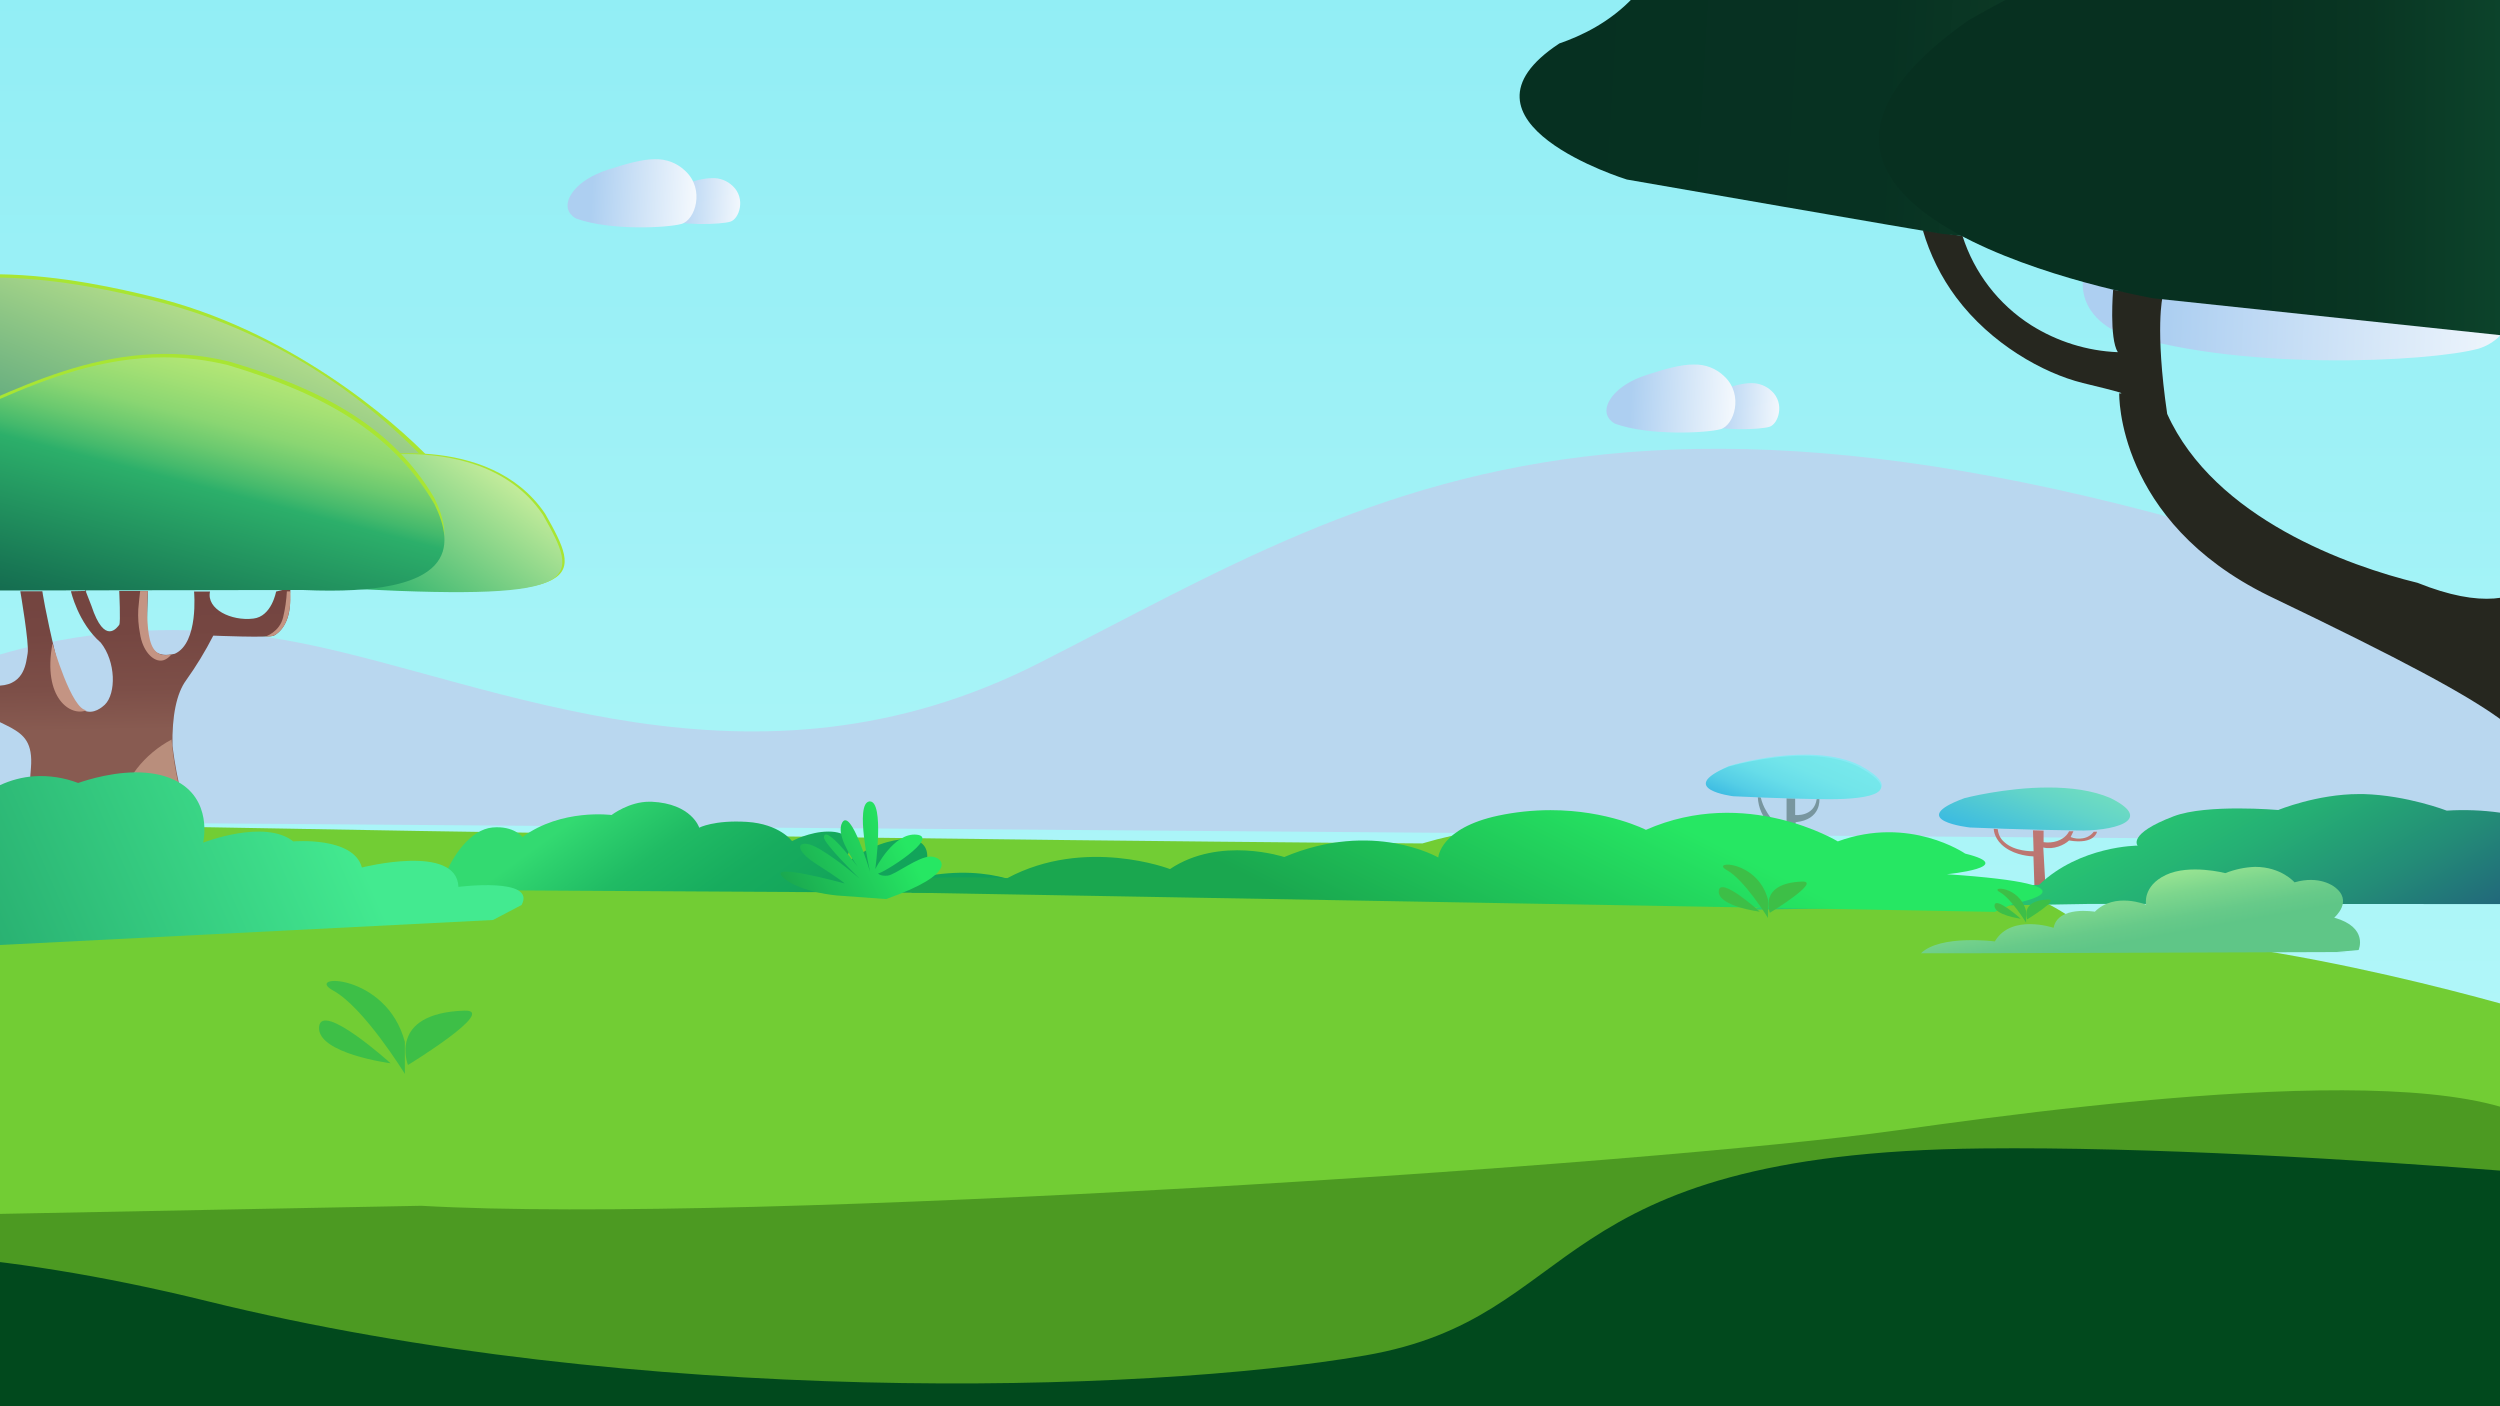 <?xml version="1.0" encoding="utf-8"?>
<!-- Generator: Adobe Illustrator 25.2.3, SVG Export Plug-In . SVG Version: 6.00 Build 0)  -->
<svg version="1.1" id="Layer_1" xmlns="http://www.w3.org/2000/svg" xmlns:xlink="http://www.w3.org/1999/xlink" x="0px" y="0px"
	 viewBox="0 0 1600 900" style="enable-background:new 0 0 1600 900;" xml:space="preserve">
<rect x="0" y="0" width="1600" height="900" fill="#333333" stroke="none"/>
<style type="text/css">
	.st0{clip-path:url(#SVGID_2_);}
	.st1{fill:url(#SVGID_3_);}
	.st2{fill:#B9D7EF;}
	.st3{clip-path:url(#SVGID_5_);}
	.st4{fill:url(#SVGID_6_);}
	.st5{fill:#B98E7C;}
	.st6{fill:#C49483;}
	.st7{fill:#754D32;}
	.st8{fill:#A8E533;}
	.st9{clip-path:url(#SVGID_8_);}
	.st10{fill:url(#SVGID_9_);}
	.st11{clip-path:url(#SVGID_11_);}
	.st12{fill:url(#SVGID_12_);}
	.st13{clip-path:url(#SVGID_14_);}
	.st14{fill:url(#SVGID_15_);}
	.st15{clip-path:url(#SVGID_17_);}
	.st16{fill:url(#SVGID_18_);}
	.st17{clip-path:url(#SVGID_20_);}
	.st18{fill:url(#SVGID_21_);}
	.st19{clip-path:url(#SVGID_23_);}
	.st20{fill:url(#SVGID_24_);}
	.st21{clip-path:url(#SVGID_26_);}
	.st22{fill:url(#SVGID_27_);}
	.st23{clip-path:url(#SVGID_29_);}
	.st24{fill:url(#SVGID_30_);}
	.st25{clip-path:url(#SVGID_32_);}
	.st26{fill:url(#SVGID_33_);}
	.st27{clip-path:url(#SVGID_35_);}
	.st28{fill:url(#SVGID_36_);}
	.st29{fill:#78969F;}
	.st30{fill:#89E9F4;}
	.st31{clip-path:url(#SVGID_38_);}
	.st32{fill:url(#SVGID_39_);}
	.st33{fill:#72CD34;}
	.st34{clip-path:url(#SVGID_41_);}
	.st35{fill:url(#SVGID_42_);}
	.st36{clip-path:url(#SVGID_44_);}
	.st37{fill:url(#SVGID_45_);}
	.st38{clip-path:url(#SVGID_47_);}
	.st39{fill:url(#SVGID_48_);}
	.st40{clip-path:url(#SVGID_50_);}
	.st41{fill:url(#SVGID_51_);}
	.st42{clip-path:url(#SVGID_53_);}
	.st43{fill:url(#SVGID_54_);}
	.st44{clip-path:url(#SVGID_56_);}
	.st45{fill:url(#SVGID_57_);}
	.st46{fill:#3DBF47;}
	.st47{clip-path:url(#SVGID_59_);}
	.st48{fill:url(#SVGID_60_);}
	.st49{fill:#4C9A22;}
	.st50{fill:#01491D;}
	.st51{fill:#26271F;}
	.st52{clip-path:url(#SVGID_62_);}
	.st53{fill:url(#SVGID_63_);}
	.st54{clip-path:url(#SVGID_65_);}
	.st55{fill:url(#SVGID_66_);}
</style>
<g id="Layer_6">
	<g>
		<defs>
			<rect id="SVGID_1_" width="1600" height="900"/>
		</defs>
		<clipPath id="SVGID_2_">
			<use xlink:href="#SVGID_1_"  style="overflow:visible;"/>
		</clipPath>
		<g class="st0">
			
				<linearGradient id="SVGID_3_" gradientUnits="userSpaceOnUse" x1="810.99" y1="-0.273" x2="811.99" y2="-0.273" gradientTransform="matrix(12.087 1116.975 -1116.975 12.087 -9314.129 -906083.188)">
				<stop  offset="0" style="stop-color:#89EBF4"/>
				<stop  offset="0.43" style="stop-color:#9DF1F6"/>
				<stop  offset="0.82" style="stop-color:#B2F7F9"/>
				<stop  offset="1" style="stop-color:#B2F7F9"/>
			</linearGradient>
			<polygon class="st1" points="-7.4,0.1 1599.8,-17.3 1607.3,677.8 0.1,695.2 			"/>
			<path class="st2" d="M-176.5,524.6c0,0,139.1-159.2,369.9-112.9c124.3,24.9,288,105.9,471.5,12.7
				c226.8-115.1,400.9-244.2,1017.2,8.5l-2.1,105.9L-176.5,524.6z"/>
			<g>
				<defs>
					<path id="SVGID_4_" d="M176.7,378.6c0,0-2.8,16-14.6,17.3c-14,1.7-30.1-6-27.7-17.3h-10.2c0,0,3.1,32.9-12.3,39.8
						c-11.5,2.7-18.3-1.6-17.8-20.9l0.5-19.3H76.3c0,0,1,20.5,0,21.7s-9.2,13.9-17.8-12.2c-1.9-4.8-3.1-7.8-3.7-9.5l-9.4,0.2
						c0,0,4.5,20.2,19.1,32.9c9.7,12.2,9.9,32.5,2.6,39.7c-7.8,7.2-21.2,11.2-31.4-31.5c-6.8-28.3-8.6-41.1-8.6-41.1L13,378.4
						c0,0,5.8,33.8,4.7,39.7c-1,5.4-1.6,19.7-17.7,20.7v23.4c2.8,1.3,5,2.5,7,3.5c8.4,4.7,14.1,9.7,12.8,25.8
						c-1.3,12.9-0.5,25.9,2.4,38.6c3.4,14.9,9.5,28.9,18,41.6c28.3,0.8,46.5,0.9,58.2,0.8c23.4-0.2,36.7-1.3,43.7,0.3
						c0,0,4.1,0.9,4.5,0.1c0.3-0.6-1.8-1.6-3.6-3.8c-1.2-1.5-2-3.3-2.4-5.2c-1.6-5.5-7.6-12.1-9.6-14.5c-6.4-7.8-9.4-19.4-14.3-38.7
						c-2.8-10.9-4.9-22-6.3-33.2c-0.4-19.3,2.6-33.8,8.7-42.1c6.5-9.1,12.3-18.6,17.4-28.6c0,0,35.8,1.5,38.8,0s11.7-8.4,10.2-26.2
						l0.5-4.3L176.7,378.6z M54.8,378.4h0.5c-0.3-0.7-0.7-1.4-1.2-2.1C54.1,376.3,54.2,376.8,54.8,378.4"/>
				</defs>
				<clipPath id="SVGID_5_">
					<use xlink:href="#SVGID_4_"  style="overflow:visible;"/>
				</clipPath>
				<g class="st3">
					
						<linearGradient id="SVGID_6_" gradientUnits="userSpaceOnUse" x1="811.05" y1="-3.004" x2="812.05" y2="-3.004" gradientTransform="matrix(-7.28 -372.369 372.369 -7.28 7117.817 302534.031)">
						<stop  offset="0" style="stop-color:#885B51"/>
						<stop  offset="0.21" style="stop-color:#885B51"/>
						<stop  offset="0.28" style="stop-color:#7D4F48"/>
						<stop  offset="0.38" style="stop-color:#754641"/>
						<stop  offset="0.53" style="stop-color:#72433F"/>
						<stop  offset="1" style="stop-color:#72433F"/>
					</linearGradient>
					<polygon class="st4" points="-3.8,376.3 186.9,372.6 190.8,573.7 0.1,577.4 					"/>
				</g>
			</g>
			<path class="st5" d="M109.8,473.3c-8.6,4.6-16.2,10.9-22.2,18.6c-25,32.5-8,75.2-6.1,79.9l66.1,1.2c-4.6-6.1-8.9-12.4-12.7-19
				C120.7,529.3,112.1,501.8,109.8,473.3"/>
			<path class="st6" d="M33.6,411.8c0,0,12.3,43,21.9,42.7C45.5,459,27,447,33.6,411.8"/>
			<path class="st7" d="M102.2,525.1c-4.4,1-11.4,0.8-8.4-5.5c2-4.6,10.6-13.7,15.9-10.2c4.9,4.4,2.8,14.2,1.1,19.7
				c-4,6.7-16.9,20.3-22.1,7.8c-3.4-9.1-1.3-19-1-28.5c0.3,9.3-1.6,19.2,1.9,28.1c4.9,11.4,16.5-2.2,20.2-8
				c1.1-3.3,2.2-8.6,1.7-12.7c-0.5-5.1-3-7.9-8.1-5.1c-3.8,2.1-7,5.3-9.1,9.2C91.2,525.7,98.3,525.8,102.2,525.1"/>
			<path class="st8" d="M-148.7,279.1c2.8-17.8,10.3-44.6,32.6-66.6c60.3-59.3,175.9-31.7,212.8-22.8
				c86.9,20.8,154.7,78.8,179.3,104.7l14.4,9.8c-75.8,12-152.5,17.6-229.3,16.7c-66.8-0.8-133.5-6.5-199.5-17L-148.7,279.1z"/>
			<g>
				<defs>
					<path id="SVGID_7_" d="M0,321.5c19.4,1.1,39.4,1.8,60.1,2c76.7,0.9,153.3-4.7,229-16.8l-14.4-9.8
						c-28.9-30.6-88-83.3-179.1-105.2c-18.2-4.3-55.4-13.3-95.7-14.1V321.5z"/>
				</defs>
				<clipPath id="SVGID_8_">
					<use xlink:href="#SVGID_7_"  style="overflow:visible;"/>
				</clipPath>
				<g class="st9">
					
						<linearGradient id="SVGID_9_" gradientUnits="userSpaceOnUse" x1="810.25" y1="-2.71" x2="811.25" y2="-2.71" gradientTransform="matrix(152.573 -375.367 375.367 152.573 -122587.516 305116.906)">
						<stop  offset="0" style="stop-color:#2B8977"/>
						<stop  offset="0.48" style="stop-color:#2B8977"/>
						<stop  offset="0.81" style="stop-color:#8CC585"/>
						<stop  offset="1" style="stop-color:#C7E98E"/>
					</linearGradient>
					<polygon class="st10" points="-51.3,303.7 41,76.8 340.3,198.4 248.1,425.4 					"/>
				</g>
			</g>
			<path class="st8" d="M230.7,292.8c0,0,81.9-17.6,118.2,36c23.6,41.6,27.9,55.1-118.2,47.6C206,309.7,230.7,292.7,230.7,292.8"/>
			<g>
				<defs>
					<path id="SVGID_10_" d="M229.2,293.4c0,0-24.7,17,0,83.6c146,7.5,141.8-6,118.2-47.6c-21.9-32.4-60.4-38.8-87.5-38.8
						C249.6,290.6,239.3,291.5,229.2,293.4"/>
				</defs>
				<clipPath id="SVGID_11_">
					<use xlink:href="#SVGID_10_"  style="overflow:visible;"/>
				</clipPath>
				<g class="st11">
					
						<linearGradient id="SVGID_12_" gradientUnits="userSpaceOnUse" x1="812.82" y1="1.494" x2="813.82" y2="1.494" gradientTransform="matrix(-154.522 212.213 -212.213 -154.522 126292.086 -172042.094)">
						<stop  offset="0" style="stop-color:#CAEE9D"/>
						<stop  offset="0.37" style="stop-color:#CAEE9D"/>
						<stop  offset="0.83" style="stop-color:#25AF6A"/>
						<stop  offset="1" style="stop-color:#25AF6A"/>
					</linearGradient>
					<polygon class="st12" points="159.8,352 263.7,209.4 419.9,323.2 316.1,465.8 					"/>
				</g>
			</g>
			<path class="st8" d="M-129.5,315.1c0,0,42.2-31.1,86.4-43.4c48.3-18.3,112.2-59.3,189.8-40.3c59.9,17.7,104.8,42.2,131.3,87.4
				c12.9,26.3,15,58-83.7,53.8L-80.5,373C-80.5,373-188,365.9-129.5,315.1"/>
			<g>
				<defs>
					<path id="SVGID_13_" d="M0,255.3v122.6l193.9-0.3c99.2,4.4,97.2-28,84.2-54.8c-26.7-46.1-71.9-71.1-132.1-89.1
						c-13.4-3.3-27.1-5-40.9-5C65.9,228.7,30.7,241.9,0,255.3"/>
				</defs>
				<clipPath id="SVGID_14_">
					<use xlink:href="#SVGID_13_"  style="overflow:visible;"/>
				</clipPath>
				<g class="st13">
					
						<linearGradient id="SVGID_15_" gradientUnits="userSpaceOnUse" x1="810.53" y1="-2.688" x2="811.53" y2="-2.688" gradientTransform="matrix(105.487 -411.143 411.143 105.487 -84298.422 334025.469)">
						<stop  offset="0" style="stop-color:#0F5C49"/>
						<stop  offset="0.16" style="stop-color:#0F5C49"/>
						<stop  offset="0.26" style="stop-color:#187754"/>
						<stop  offset="0.45" style="stop-color:#2CAF6A"/>
						<stop  offset="0.47" style="stop-color:#43B96C"/>
						<stop  offset="0.51" style="stop-color:#6AC96F"/>
						<stop  offset="0.55" style="stop-color:#8AD672"/>
						<stop  offset="0.6" style="stop-color:#A3E074"/>
						<stop  offset="0.64" style="stop-color:#B4E776"/>
						<stop  offset="0.69" style="stop-color:#BFEC77"/>
						<stop  offset="0.75" style="stop-color:#C2ED77"/>
						<stop  offset="1" style="stop-color:#C2ED77"/>
					</linearGradient>
					<polygon class="st14" points="-36.9,372.5 18.1,158.1 330,238.2 275,452.6 					"/>
				</g>
			</g>
			<path class="st6" d="M185.9,379.1c0,0,1.3,18.6-7.9,25.8c-2.7,2.5-4.9,2.5-8.2,2.5c0,0,9.1-2.8,11.4-12.3
				c1.3-5.4,2.1-11,2.4-16.6h2.3V379.1z"/>
			<path class="st6" d="M94.6,378.3c-0.4,3.3-0.6,14.6-0.4,16.8c0.6,9.6,1.3,20.6,8,23.5c1.6,0.6,3.3,0.8,5,0.6l2.5-0.3
				c-3.1,3.6-5.8,3.9-6.7,3.9c-5.5,0.2-11.8-6.5-13.4-17.3c-1-5.1-1.4-10.3-1.1-15.6c0.3-4.3,1.2-11.6,1.2-11.6L94.6,378.3z"/>
			<g>
				<defs>
					<path id="SVGID_16_" d="M435.7,118.4c-15.1,4.8-17.2,13-17.2,13c-2,5.8,3.3,8.2,3.3,8.2c14.9,5.3,39.6,4,45.5,2.3
						s10.1-14.9,1.7-22.8c-3.5-3.4-8.3-5.3-13.2-5.1C450.3,114,443.7,115.9,435.7,118.4"/>
				</defs>
				<clipPath id="SVGID_17_">
					<use xlink:href="#SVGID_16_"  style="overflow:visible;"/>
				</clipPath>
				<g class="st15">
					
						<linearGradient id="SVGID_18_" gradientUnits="userSpaceOnUse" x1="800.05" y1="-0.452" x2="801.05" y2="-0.452" gradientTransform="matrix(73.862 3.612 -3.612 73.862 -58670.031 -2728.343)">
						<stop  offset="0" style="stop-color:#ADCFF1"/>
						<stop  offset="8.000000e-02" style="stop-color:#ADCFF1"/>
						<stop  offset="0.78" style="stop-color:#FFFFFF"/>
						<stop  offset="1" style="stop-color:#FFFFFF"/>
					</linearGradient>
					<polygon class="st16" points="415,144.9 416.7,111 479,114.1 477.4,148 					"/>
				</g>
			</g>
			<g>
				<defs>
					<path id="SVGID_19_" d="M389.4,108.5c-22.3,7.1-25.5,19.3-25.5,19.3c-3,8.5,4.9,12.1,4.9,12.1c22,7.9,58.6,5.9,67.4,3.4
						s15-22.1,2.5-33.8c-5.2-5.1-12.2-7.8-19.5-7.6C410.9,101.9,401.2,104.7,389.4,108.5"/>
				</defs>
				<clipPath id="SVGID_20_">
					<use xlink:href="#SVGID_19_"  style="overflow:visible;"/>
				</clipPath>
				<g class="st17">
					
						<linearGradient id="SVGID_21_" gradientUnits="userSpaceOnUse" x1="803.6" y1="-0.645" x2="804.6" y2="-0.645" gradientTransform="matrix(109.299 5.346 -5.346 109.299 -87465.906 -4102.104)">
						<stop  offset="0" style="stop-color:#ADCFF1"/>
						<stop  offset="8.000000e-02" style="stop-color:#ADCFF1"/>
						<stop  offset="0.78" style="stop-color:#FFFFFF"/>
						<stop  offset="1" style="stop-color:#FFFFFF"/>
					</linearGradient>
					<polygon class="st18" points="358.7,147.7 361.2,97.5 453.4,102 451,152.2 					"/>
				</g>
			</g>
			<g>
				<defs>
					<path id="SVGID_22_" d="M1100.7,249.7c-15.1,4.8-17.2,13-17.2,13c-2,5.8,3.3,8.2,3.3,8.2c14.9,5.3,39.6,4,45.5,2.3
						s10.1-14.9,1.7-22.8c-3.5-3.4-8.3-5.3-13.2-5.2C1115.2,245.2,1108.7,247.1,1100.7,249.7"/>
				</defs>
				<clipPath id="SVGID_23_">
					<use xlink:href="#SVGID_22_"  style="overflow:visible;"/>
				</clipPath>
				<g class="st19">
					
						<linearGradient id="SVGID_24_" gradientUnits="userSpaceOnUse" x1="800.05" y1="-0.453" x2="801.05" y2="-0.453" gradientTransform="matrix(73.862 3.612 -3.612 73.862 -58004.988 -2596.975)">
						<stop  offset="0" style="stop-color:#ADCFF1"/>
						<stop  offset="8.000000e-02" style="stop-color:#ADCFF1"/>
						<stop  offset="0.78" style="stop-color:#FFFFFF"/>
						<stop  offset="1" style="stop-color:#FFFFFF"/>
					</linearGradient>
					<polygon class="st20" points="1080,276.2 1081.6,242.3 1144,245.4 1142.3,279.3 					"/>
				</g>
			</g>
			<g>
				<defs>
					<path id="SVGID_25_" d="M1054.3,239.8c-22.3,7.1-25.5,19.3-25.5,19.3c-3,8.5,4.9,12.1,4.9,12.1c22,7.9,58.6,5.9,67.4,3.5
						s15-22.1,2.5-33.8c-5.2-5.1-12.2-7.8-19.5-7.6C1075.9,233.2,1066.2,236,1054.3,239.8"/>
				</defs>
				<clipPath id="SVGID_26_">
					<use xlink:href="#SVGID_25_"  style="overflow:visible;"/>
				</clipPath>
				<g class="st21">
					
						<linearGradient id="SVGID_27_" gradientUnits="userSpaceOnUse" x1="803.6" y1="-0.646" x2="804.6" y2="-0.646" gradientTransform="matrix(109.299 5.346 -5.346 109.299 -86800.875 -3970.736)">
						<stop  offset="0" style="stop-color:#ADCFF1"/>
						<stop  offset="8.000000e-02" style="stop-color:#ADCFF1"/>
						<stop  offset="0.78" style="stop-color:#FFFFFF"/>
						<stop  offset="1" style="stop-color:#FFFFFF"/>
					</linearGradient>
					<polygon class="st22" points="1023.7,279 1026.1,228.8 1118.4,233.3 1115.9,283.5 					"/>
				</g>
			</g>
			<g>
				<defs>
					<path id="SVGID_28_" d="M1423.9,101.8c-77.6,24.8-88.6,67.1-88.6,67.1c-10.4,29.6,17,42.2,17,42.2
						c76.6,27.4,203.6,20.5,234.1,12c5.1-1.6,9.8-4.4,13.6-8.2V110.4c-1.5-1.7-3.1-3.3-4.7-4.8C1575,86.5,1553.1,79,1527.6,79
						C1498.7,79,1465.1,88.6,1423.9,101.8"/>
				</defs>
				<clipPath id="SVGID_29_">
					<use xlink:href="#SVGID_28_"  style="overflow:visible;"/>
				</clipPath>
				<g class="st23">
					
						<linearGradient id="SVGID_30_" gradientUnits="userSpaceOnUse" x1="808.87" y1="-0.888" x2="809.87" y2="-0.888" gradientTransform="matrix(379.786 18.575 -18.575 379.786 -305854.531 -14533.501)">
						<stop  offset="0" style="stop-color:#ADCFF1"/>
						<stop  offset="8.000000e-02" style="stop-color:#ADCFF1"/>
						<stop  offset="0.78" style="stop-color:#FFFFFF"/>
						<stop  offset="1" style="stop-color:#FFFFFF"/>
					</linearGradient>
					<polygon class="st24" points="1317.3,238 1325.7,65.6 1607.9,79.4 1599.4,251.8 					"/>
				</g>
			</g>
			<g>
				<defs>
					<path id="SVGID_31_" d="M1283.3,542.4c7.2,5.2,16.2,5.6,18.1,5.7l1.3,39.3h7.6c0,0-2.2-35.9-2.6-45c6.5,1.6,13.5-1.6,16.5-4.5
						c16.5,2.8,17.9-5.6,17.9-5.6h-2.1c-1.7,2.3-4.2,3.8-7.1,4.2c-2.6,0.4-5.3,0.2-7.7-0.8l1.8-3.7h-2.8c-0.3,0.7-2.1,4.4-7.7,6.3
						c-2.8,0.9-5.7,1.1-8.6,0.7v-7.4l-6.8-0.2l0.4,13.4c-1.2,0-12.1,0.2-18.7-5.8c-2.5-2.1-4-5.1-4.2-8.3l-2.6-0.3
						C1276,531.7,1276.6,537.6,1283.3,542.4"/>
				</defs>
				<clipPath id="SVGID_32_">
					<use xlink:href="#SVGID_31_"  style="overflow:visible;"/>
				</clipPath>
				<g class="st25">
					
						<linearGradient id="SVGID_33_" gradientUnits="userSpaceOnUse" x1="811.16" y1="-8.511" x2="812.16" y2="-8.511" gradientTransform="matrix(-2.115 -108.209 108.209 -2.115 3946.616 88345.328)">
						<stop  offset="0" style="stop-color:#9C5E58"/>
						<stop  offset="1.000000e-02" style="stop-color:#9C5E58"/>
						<stop  offset="4.000000e-02" style="stop-color:#A1625C"/>
						<stop  offset="0.21" style="stop-color:#B26E69"/>
						<stop  offset="0.39" style="stop-color:#BC7671"/>
						<stop  offset="0.61" style="stop-color:#BF7874"/>
						<stop  offset="1" style="stop-color:#BF7874"/>
					</linearGradient>
					<polygon class="st26" points="1274.8,530.3 1342.2,529 1343.3,587.4 1275.9,588.7 					"/>
				</g>
			</g>
			<g>
				<defs>
					<path id="SVGID_34_" d="M1257.3,510.8c-38.7,14.2,3.5,18.8,3.5,18.8s38,1.6,69.1,1.9c20.1,0.6,50.8-5.8,20.9-20.7
						c-11.7-5.1-26-6.8-39.9-6.8C1283.2,504,1257.3,510.8,1257.3,510.8"/>
				</defs>
				<clipPath id="SVGID_35_">
					<use xlink:href="#SVGID_34_"  style="overflow:visible;"/>
				</clipPath>
				<g class="st27">
					
						<linearGradient id="SVGID_36_" gradientUnits="userSpaceOnUse" x1="807.21" y1="-11.533" x2="808.21" y2="-11.533" gradientTransform="matrix(24.901 -68.452 68.452 24.901 -18021.793 56089.688)">
						<stop  offset="0" style="stop-color:#3CBBE1"/>
						<stop  offset="8.000000e-02" style="stop-color:#3CBBE1"/>
						<stop  offset="9.000000e-02" style="stop-color:#3DBCE0"/>
						<stop  offset="0.55" style="stop-color:#62D4C9"/>
						<stop  offset="0.79" style="stop-color:#70DDC0"/>
						<stop  offset="1" style="stop-color:#70DDC0"/>
					</linearGradient>
					<polygon class="st28" points="1209.6,528.8 1237.6,452 1389.8,507.3 1361.8,584.2 					"/>
				</g>
			</g>
			<path class="st29" d="M1126.9,510.4c0.7,3,1.9,6,3.5,8.6c1.6,2.8,2.9,4.8,5.6,6.5c2.3,1.4,4.8,2.3,7.4,2.7v-17.3l5.5,0.1v10.6
				c0,0,12.1,1.4,13.8-10.2h1.7c0,0,1.4,13.2-15.2,14.8l-1.1,48.7h-5.1l0.2-40.2c-3.8-1.6-7.2-3.9-10.2-6.8c-4.9-4.6-7.7-11-8-17.7
				h1.1L1126.9,510.4"/>
			<path class="st30" d="M1107.5,489.9c0,0,51.7-15.6,83,0c26.2,14.4,12.5,21.1-18.6,21.1c-27.6-0.2-61.3-1.9-61.3-1.9
				S1073.2,504.4,1107.5,489.9"/>
			<g>
				<defs>
					<path id="SVGID_37_" d="M1106.2,490.6c-34.3,14.4,3.1,19,3.1,19s33.7,1.7,61.3,1.9c27.3,0,48.7-4.5,18.6-20.9
						c-10.4-5.1-23.1-6.9-35.4-6.9C1129.2,483.8,1106.2,490.6,1106.2,490.6"/>
				</defs>
				<clipPath id="SVGID_38_">
					<use xlink:href="#SVGID_37_"  style="overflow:visible;"/>
				</clipPath>
				<g class="st31">
					
						<linearGradient id="SVGID_39_" gradientUnits="userSpaceOnUse" x1="807.04" y1="-10.483" x2="808.04" y2="-10.483" gradientTransform="matrix(30.958 -73.181 73.181 30.958 -23088.205 59921.07)">
						<stop  offset="0" style="stop-color:#3CBBE2"/>
						<stop  offset="0.18" style="stop-color:#3CBBE2"/>
						<stop  offset="0.32" style="stop-color:#55CEE6"/>
						<stop  offset="0.48" style="stop-color:#67DDE9"/>
						<stop  offset="0.64" style="stop-color:#72E5EA"/>
						<stop  offset="0.81" style="stop-color:#76E8EB"/>
						<stop  offset="1" style="stop-color:#76E8EB"/>
					</linearGradient>
					<polygon class="st32" points="1061.9,507.3 1094.2,430.9 1229.1,487.9 1196.8,564.3 					"/>
				</g>
			</g>
			<path class="st33" d="M1627.8,650.2c0,0-168.6-52.1-289.4-52.1c0,0-56-61-157.9-19.9c0,0-60.4-39.1-101.9-22.6
				c0,0-64.5-46.6-168.3-15.8c0,0-336.8-2.1-813.3-11l83.9,30.9c0,0-279.3,35.7-286.9,32.9s-15.1,186.5-15.1,186.5L1663,792.8
				L1627.8,650.2z"/>
			<g>
				<defs>
					<path id="SVGID_40_" d="M1458.1,518.4c0,0-45.8-4-66.9,4c-30,11.4-23.1,18.8-23.1,18.8s-36.8,0-63.1,25.1
						c0,0-174.6,6.5-182.4,15.9l215.2-3.7l262.2,0.1v-58.5c-11.3-1.6-22.7-2-34.1-1.3c0,0-25.3-9.8-53.2-10.6c-1,0-2,0-3,0
						C1482.9,508.2,1458,518.4,1458.1,518.4"/>
				</defs>
				<clipPath id="SVGID_41_">
					<use xlink:href="#SVGID_40_"  style="overflow:visible;"/>
				</clipPath>
				<g class="st34">
					
						<linearGradient id="SVGID_42_" gradientUnits="userSpaceOnUse" x1="812.46" y1="-3.627" x2="813.46" y2="-3.627" gradientTransform="matrix(-136.112 -239.309 239.309 -136.112 112893.586 194618.641)">
						<stop  offset="0" style="stop-color:#21607B"/>
						<stop  offset="0.23" style="stop-color:#238C77"/>
						<stop  offset="0.45" style="stop-color:#25AF74"/>
						<stop  offset="0.62" style="stop-color:#27C472"/>
						<stop  offset="0.74" style="stop-color:#27CC71"/>
						<stop  offset="1" style="stop-color:#27CC71"/>
					</linearGradient>
					<polygon class="st35" points="1090.8,526.2 1483.3,302.9 1631.8,564 1239.3,787.2 					"/>
					<g>
						<defs>
							<path id="SVGID_43_" d="M251.5,494.8c-31.3-8.1-53.8-1.1-53.8-1.1c-35.8,11.4-17.9,29.5-17.9,29.5
								c-107.5,7.5-44.1,25.9-44.1,25.9l15.2,3.5l678.4,4.5l33.1-5.5c19.3-11.5-68.9-9.5-68.9-9.5c-34.9-25.8-106.2-10.9-106.2-10.9
								c-25.8-27-74.5-12.9-74.5-12.9c-54.5-33.2-100.7-2-100.7-2s-11.6-23.9-54.4-32.9s-80.8,4.1-80.8,4.1
								c-23.5-9.2-43.8-12.4-60.9-12.4C273.8,474.9,251.5,494.8,251.5,494.8"/>
						</defs>
						<clipPath id="SVGID_44_">
							<use xlink:href="#SVGID_43_"  style="overflow:visible;"/>
						</clipPath>
						<g class="st36">
							
								<linearGradient id="SVGID_45_" gradientUnits="userSpaceOnUse" x1="809.95" y1="-1.987" x2="810.95" y2="-1.987" gradientTransform="matrix(432.62 -382.884 382.884 432.62 -349352.938 311660.594)">
								<stop  offset="0" style="stop-color:#1AA74F"/>
								<stop  offset="0.2" style="stop-color:#1AA74F"/>
								<stop  offset="0.32" style="stop-color:#1EBC56"/>
								<stop  offset="0.51" style="stop-color:#22D45D"/>
								<stop  offset="0.68" style="stop-color:#25E261"/>
								<stop  offset="0.82" style="stop-color:#26E763"/>
								<stop  offset="1" style="stop-color:#26E763"/>
							</linearGradient>
							<polygon class="st37" points="31.2,510.6 526.1,72.6 922.6,520.6 427.7,958.5 							"/>
						</g>
					</g>
				</g>
			</g>
			<g>
				<defs>
					<path id="SVGID_46_" d="M391.4,521.6c0,0-32.1-4.3-57,14.1c0,0-5.6-7.4-19.3-6.1s-25.7,17.8-31.3,33.2l-1.5,6.8l383.3,2.2
						c0,0-23-18.1-67.1-12c0,0-8,2.5-5.6-7.4c2.1-8.4-0.7-20-24.9-13.5c-13.7,3.7-24.9,12.3-24.9,12.3s-3.2,1.8,0-5.5
						s-0.8-13.5-12.9-13.5s-23.3,6.1-23.3,6.1s-8-11-28.9-12.3s-30.5,3.7-30.5,3.7s-4.8-15.4-30.5-16.6h-1.3
						C402.6,513,391.4,521.6,391.4,521.6"/>
				</defs>
				<clipPath id="SVGID_47_">
					<use xlink:href="#SVGID_46_"  style="overflow:visible;"/>
				</clipPath>
				<g class="st38">
					
						<linearGradient id="SVGID_48_" gradientUnits="userSpaceOnUse" x1="812.28" y1="-2.752" x2="813.28" y2="-2.752" gradientTransform="matrix(-219.515 -301.369 301.369 -219.515 179697.484 244849.109)">
						<stop  offset="0" style="stop-color:#10A159"/>
						<stop  offset="2.000000e-02" style="stop-color:#10A159"/>
						<stop  offset="0.22" style="stop-color:#12A45A"/>
						<stop  offset="0.35" style="stop-color:#17AC5E"/>
						<stop  offset="0.46" style="stop-color:#20BB64"/>
						<stop  offset="0.55" style="stop-color:#2DD06D"/>
						<stop  offset="0.59" style="stop-color:#33DA71"/>
						<stop  offset="1" style="stop-color:#33DA71"/>
					</linearGradient>
					<polygon class="st39" points="255.7,532.6 534.9,329.3 695.8,550.1 416.6,753.5 					"/>
				</g>
			</g>
			<g>
				<defs>
					<path id="SVGID_49_" d="M50,501.1c-8.9-3.4-18.5-4.9-28-4.3c-7.6,0.5-15.1,2.5-22,5.7v102.3l315.5-16l18.3-9.6
						c9.8-18-40.4-11.6-40.4-11.6c-1.1-27.9-61.8-12.4-61.8-12.4c-5.3-20-43.9-16.7-43.9-16.7c-18.4-14.6-57.7,0.8-57.7,0.8
						s6.8-28.3-18.6-40.2c-7.6-3.6-16.2-4.8-24.5-4.8C67.7,494.4,50,501.2,50,501.1"/>
				</defs>
				<clipPath id="SVGID_50_">
					<use xlink:href="#SVGID_49_"  style="overflow:visible;"/>
				</clipPath>
				<g class="st40">
					
						<linearGradient id="SVGID_51_" gradientUnits="userSpaceOnUse" x1="808.84" y1="-0.192" x2="809.84" y2="-0.192" gradientTransform="matrix(326.1 -111.35 -122.36 -279.5 -263869.156 90647.172)">
						<stop  offset="0" style="stop-color:#219F68"/>
						<stop  offset="3.000000e-02" style="stop-color:#219F68"/>
						<stop  offset="0.76" style="stop-color:#3CDA88"/>
						<stop  offset="0.94" style="stop-color:#43EA90"/>
						<stop  offset="1" style="stop-color:#43EA90"/>
					</linearGradient>
					<polygon class="st41" points="44.7,706.9 385.8,590.5 299,392.3 -42.1,508.8 					"/>
				</g>
			</g>
			<g>
				<defs>
					<path id="SVGID_52_" d="M1424.2,558.8c0,0-23-6-38.1,1.2s-12.6,19-12.6,19s-20.1-8.3-32.8,4.5c0,0-23.6-4.1-26.4,10.3
						c0,0-27.1-9.2-37.6,8.7c0,0-34.9-4.5-47.3,7.6h29.5l236.4-0.8l14.2-1.3c0,0,6.6-14.5-15.6-20.7c0,0,12.7-10.7,0-19.8
						c0,0-9.3-7.5-25.4-2.8c0,0-8.4-9.9-25.2-9.9C1436.8,555,1430.3,556.4,1424.2,558.8"/>
				</defs>
				<clipPath id="SVGID_53_">
					<use xlink:href="#SVGID_52_"  style="overflow:visible;"/>
				</clipPath>
				<g class="st42">
					
						<linearGradient id="SVGID_54_" gradientUnits="userSpaceOnUse" x1="812.02" y1="-6.693" x2="813.02" y2="-6.693" gradientTransform="matrix(-24.654 -138.127 138.127 -24.654 22333.508 112672.25)">
						<stop  offset="0" style="stop-color:#5FC687"/>
						<stop  offset="0.55" style="stop-color:#5FC687"/>
						<stop  offset="0.62" style="stop-color:#67CA89"/>
						<stop  offset="0.73" style="stop-color:#7DD68D"/>
						<stop  offset="0.85" style="stop-color:#9EE793"/>
						<stop  offset="1" style="stop-color:#9EE793"/>
					</linearGradient>
					<polygon class="st43" points="1219.5,554.7 1507.4,503.4 1526.1,608.5 1238.3,659.9 					"/>
				</g>
			</g>
			<g>
				<defs>
					<path id="SVGID_55_" d="M958.9,522c-37.4,8-38.4,26.8-38.4,26.8s-41.7-24.3-98.6-0.3c0,0-41.2-13.7-73.1,7.7
						c0,0-54.2-20.9-104.1,5.8c0,0-78.5-3-67.6,5.4l6.7,3.9l692.8,12.3l12.3-5.3c0,0,62.4-11.7-42.9-18.8c0,0,46.6-4.6,11.7-13.2
						c0,0-35.6-24.6-81.5-7.8c0,0-58.7-35.7-122.8-7.4c0,0-24.4-12.6-61-12.6C981,518.5,969.8,519.7,958.9,522"/>
				</defs>
				<clipPath id="SVGID_56_">
					<use xlink:href="#SVGID_55_"  style="overflow:visible;"/>
				</clipPath>
				<g class="st44">
					
						<linearGradient id="SVGID_57_" gradientUnits="userSpaceOnUse" x1="808.77" y1="3.487" x2="809.77" y2="3.487" gradientTransform="matrix(71.165 -144.117 -144.117 -71.165 -56132.887 117426.516)">
						<stop  offset="0" style="stop-color:#1AA74F"/>
						<stop  offset="0.95" style="stop-color:#26E763"/>
						<stop  offset="1" style="stop-color:#26E763"/>
					</linearGradient>
					<polygon class="st45" points="534,567.8 720,191.1 1383.1,518.6 1197.1,895.2 					"/>
				</g>
			</g>
			<path class="st46" d="M250,680.5c0,0-47.1-6.2-45.8-23.2S250,680.5,250,680.5"/>
			<path class="st46" d="M259.1,687.3c0,0-26.1-42.5-45.8-53.3s34-11.7,45.8,32.8V687.3z"/>
			<path class="st46" d="M261.1,681.6c0,0-13.2-33.1,36-34.8C319.3,646,261.1,681.6,261.1,681.6"/>
			<path class="st46" d="M1126.3,583.5c0,0-27.1-3.5-26.3-13.3S1126.3,583.5,1126.3,583.5"/>
			<path class="st46" d="M1131.5,587.5c0,0-15-24.4-26.3-30.6s19.5-6.7,26.3,18.8V587.5z"/>
			<path class="st46" d="M1132.7,584.2c0,0-7.6-19,20.7-20C1166.1,563.8,1132.7,584.2,1132.7,584.2"/>
			<path class="st46" d="M1293.3,588c0,0-17.2-2.3-16.8-8.5S1293.3,588,1293.3,588"/>
			<path class="st46" d="M1296.7,590.5c0,0-9.6-15.6-16.8-19.5s12.4-4.3,16.8,12V590.5z"/>
			<path class="st46" d="M1297.4,588.4c0,0-4.8-12.1,13.2-12.7C1318.7,575.4,1297.4,588.4,1297.4,588.4"/>
			<g>
				<defs>
					<path id="SVGID_58_" d="M556.5,512.9c-9.8,1,0.3,44.9,0.3,44.9s-12.3-41.2-17.8-31.3c-3.9,7.1,4.7,20.8,10,28.2
						c-17.5-22.5-21.6-22.5-21.7-18.8c-0.1,4,22.9,26.5,22.9,26.5s-12.7-11.4-25.8-19.1s-18.6-1-2.2,9.5s18.4,12.6,18.4,12.6
						c-22-5.8-49.4-12-38.6-3.1s33.6,10.8,33.6,10.8l31.5,2.3c47.1-16.6,36.6-27,28.6-27.2s-22.7,11.7-27.6,12.2s-6.1-1.4-6.1-1.4
						c3.2-0.1,39.7-23.1,24.8-24.8s-26.6,22-26.6,22s5.9-43.3-3.5-43.3C556.7,512.8,556.6,512.8,556.5,512.9"/>
				</defs>
				<clipPath id="SVGID_59_">
					<use xlink:href="#SVGID_58_"  style="overflow:visible;"/>
				</clipPath>
				<g class="st47">
					
						<linearGradient id="SVGID_60_" gradientUnits="userSpaceOnUse" x1="803.41" y1="-4.857" x2="804.41" y2="-4.857" gradientTransform="matrix(85.588 -42.524 42.524 85.588 -68053.258 35148.574)">
						<stop  offset="0" style="stop-color:#1AA74F"/>
						<stop  offset="0.86" style="stop-color:#26E763"/>
						<stop  offset="1" style="stop-color:#26E763"/>
					</linearGradient>
					<polygon class="st48" points="466.3,525.2 590,463.8 639.2,563 515.6,624.4 					"/>
				</g>
			</g>
			<path class="st49" d="M269.6,771.7c210.2,12.1,789-26.3,944.5-48.3c142.9-20.2,392.8-50.3,425.7,10.1c4,7.3,1.9,11.7,2.9,66.2
				c0.8,42.8,2.8,77.6,4.4,100.2L-29.7,973.2L-39,761.4c0.9,0.3,18.1,3.3,33,15.6L269.6,771.7z"/>
			<path class="st50" d="M-267.8,825.9c0,0,125.6-60.9,400.3,6.8s599,59.3,741.1,34.8s111-129.6,395.3-132.5
				c211.2-2.2,526.2,31.7,526.2,31.7l113.7,212.1l-848.8,23.4l-1323.8,10.7L-267.8,825.9z"/>
			<path class="st51" d="M1953.1,797.4c0.9-1.6-4.6-4.8-8.8-11.7c-4-6.3-4.5-12.1-5.1-15.1c-2.7-15.6-17.5-35.6-22.3-43
				c-15.3-23.3-20.1-56.4-28.1-111.2c-4.5-31-7-62.2-7.5-93.5c4.7-53.3,17.2-92.5,36.5-113.8c32.4-35.8,56.5-73.8,56.5-73.8
				s98.3,14.6,107.2,11.5s34.9-19.6,36-69.4l2.7-11.7l-26.1,3.6c0,0-12.6,43.4-45.5,43.3c-39.3,0.6-81.3-25.5-71.5-55.9l-28.2-3
				c0,0-1.1,91.8-45.8,106.4c-32.6,4.1-50.1-9.8-42.9-62.9l7.2-53l-50.6-5.4c0,0-3.2,56.9-6.5,60s-29.4,35.7-45.5-38.9
				c-14.8-52.9-5.8-27.2-5.8-27.2l-27.5-2.4c0,0,6.3,57.2,43,96.5c23.1,36.5,17.8,92.8-4.6,110.5c-23.9,17.5-61.9,24.5-77.4-96.5
				c-10.4-80.1-11.6-116-11.6-116l-39-4.6c0,0,5.8,95,1.2,111.1c-5.6,18.1-13.2,74.9-95.9,41.7c-43.6-10.6-130-41.1-160.2-108.1
				c-8-54.9-2.9-75.2-2.9-75.2l-31.7-4.2c0,0-2.6,31,3,39.9c-19.7-0.8-38.8-6.8-55.5-17.3c-20.9-13.3-36.4-33.5-43.9-57.1l-25.4-3.7
				c4.5,15.5,11.7,30.1,21.4,43.1c22.2,29.7,55.6,48.4,80.9,54.7c5,1.3,25,5.9,24.8,6.6c0,0.2-1.4,0-1.4,0s-2.2,81.6,95.7,129.6
				c87.6,42,125.6,62.8,147.3,78.3s36.2,30.9,27.7,75.1c-7.4,35.3-9.1,71.5-5,107.3c5,42,17.7,82.8,37.5,120.2
				c78,10.8,128.2,16.4,160.5,19.6c64.7,6.4,101.8,7.4,120.7,13.7C1940.8,795.8,1951.9,799.5,1953.1,797.4"/>
			<g>
				<defs>
					<path id="SVGID_61_" d="M1063.7-34c-4.3,10.1-6,18.7-17.6,31.5c-15.5,16.9-34.5,25.6-48.1,30.3c-76.3,50.3,43.2,87.1,43.2,87.1
						s195.2,34,202,34.8l81.4,8.8c0,0,138.4-128.7,120.6-192.4H1063.7z"/>
				</defs>
				<clipPath id="SVGID_62_">
					<use xlink:href="#SVGID_61_"  style="overflow:visible;"/>
				</clipPath>
				<g class="st52">
					
						<linearGradient id="SVGID_63_" gradientUnits="userSpaceOnUse" x1="809.94" y1="-0.931" x2="810.94" y2="-0.931" gradientTransform="matrix(627.136 36.38 -36.38 627.136 -507063.281 -28835.828)">
						<stop  offset="0" style="stop-color:#063021"/>
						<stop  offset="0.1" style="stop-color:#063021"/>
						<stop  offset="0.47" style="stop-color:#073222"/>
						<stop  offset="0.6" style="stop-color:#0C3925"/>
						<stop  offset="0.7" style="stop-color:#15442B"/>
						<stop  offset="0.77" style="stop-color:#215534"/>
						<stop  offset="0.84" style="stop-color:#316B3F"/>
						<stop  offset="0.9" style="stop-color:#45874D"/>
						<stop  offset="0.95" style="stop-color:#5CA65D"/>
						<stop  offset="1" style="stop-color:#77CB6F"/>
						<stop  offset="1" style="stop-color:#7ACF71"/>
					</linearGradient>
					<polygon class="st53" points="910.7,157.8 923.6,-65.3 1474.1,-33.3 1461.2,189.7 					"/>
				</g>
			</g>
			<g>
				<defs>
					<path id="SVGID_64_" d="M1354.6-34c-56.3,24.2-95.2,47.3-95.2,47.3C1081.5,138.7,1378,190.9,1378,190.9l369,39.2V-34H1354.6z"
						/>
				</defs>
				<clipPath id="SVGID_65_">
					<use xlink:href="#SVGID_64_"  style="overflow:visible;"/>
				</clipPath>
				<g class="st54">
					
						<linearGradient id="SVGID_66_" gradientUnits="userSpaceOnUse" x1="810.45" y1="-0.996" x2="811.45" y2="-0.996" gradientTransform="matrix(1199.38 0 0 1199.38 -970832.062 1292.996)">
						<stop  offset="0" style="stop-color:#073020"/>
						<stop  offset="0.19" style="stop-color:#073020"/>
						<stop  offset="0.26" style="stop-color:#093623"/>
						<stop  offset="0.34" style="stop-color:#0D452C"/>
						<stop  offset="0.44" style="stop-color:#155F3C"/>
						<stop  offset="0.54" style="stop-color:#1F8351"/>
						<stop  offset="0.64" style="stop-color:#2CAF6A"/>
						<stop  offset="0.65" style="stop-color:#43B96C"/>
						<stop  offset="0.66" style="stop-color:#6AC96F"/>
						<stop  offset="0.68" style="stop-color:#8AD672"/>
						<stop  offset="0.69" style="stop-color:#A3E074"/>
						<stop  offset="0.71" style="stop-color:#B4E776"/>
						<stop  offset="0.73" style="stop-color:#BFEC77"/>
						<stop  offset="0.75" style="stop-color:#C2ED77"/>
						<stop  offset="1" style="stop-color:#C2ED77"/>
					</linearGradient>
					<rect x="1081.5" y="-34" class="st55" width="665.5" height="264.1"/>
				</g>
			</g>
		</g>
	</g>
</g>
</svg>
